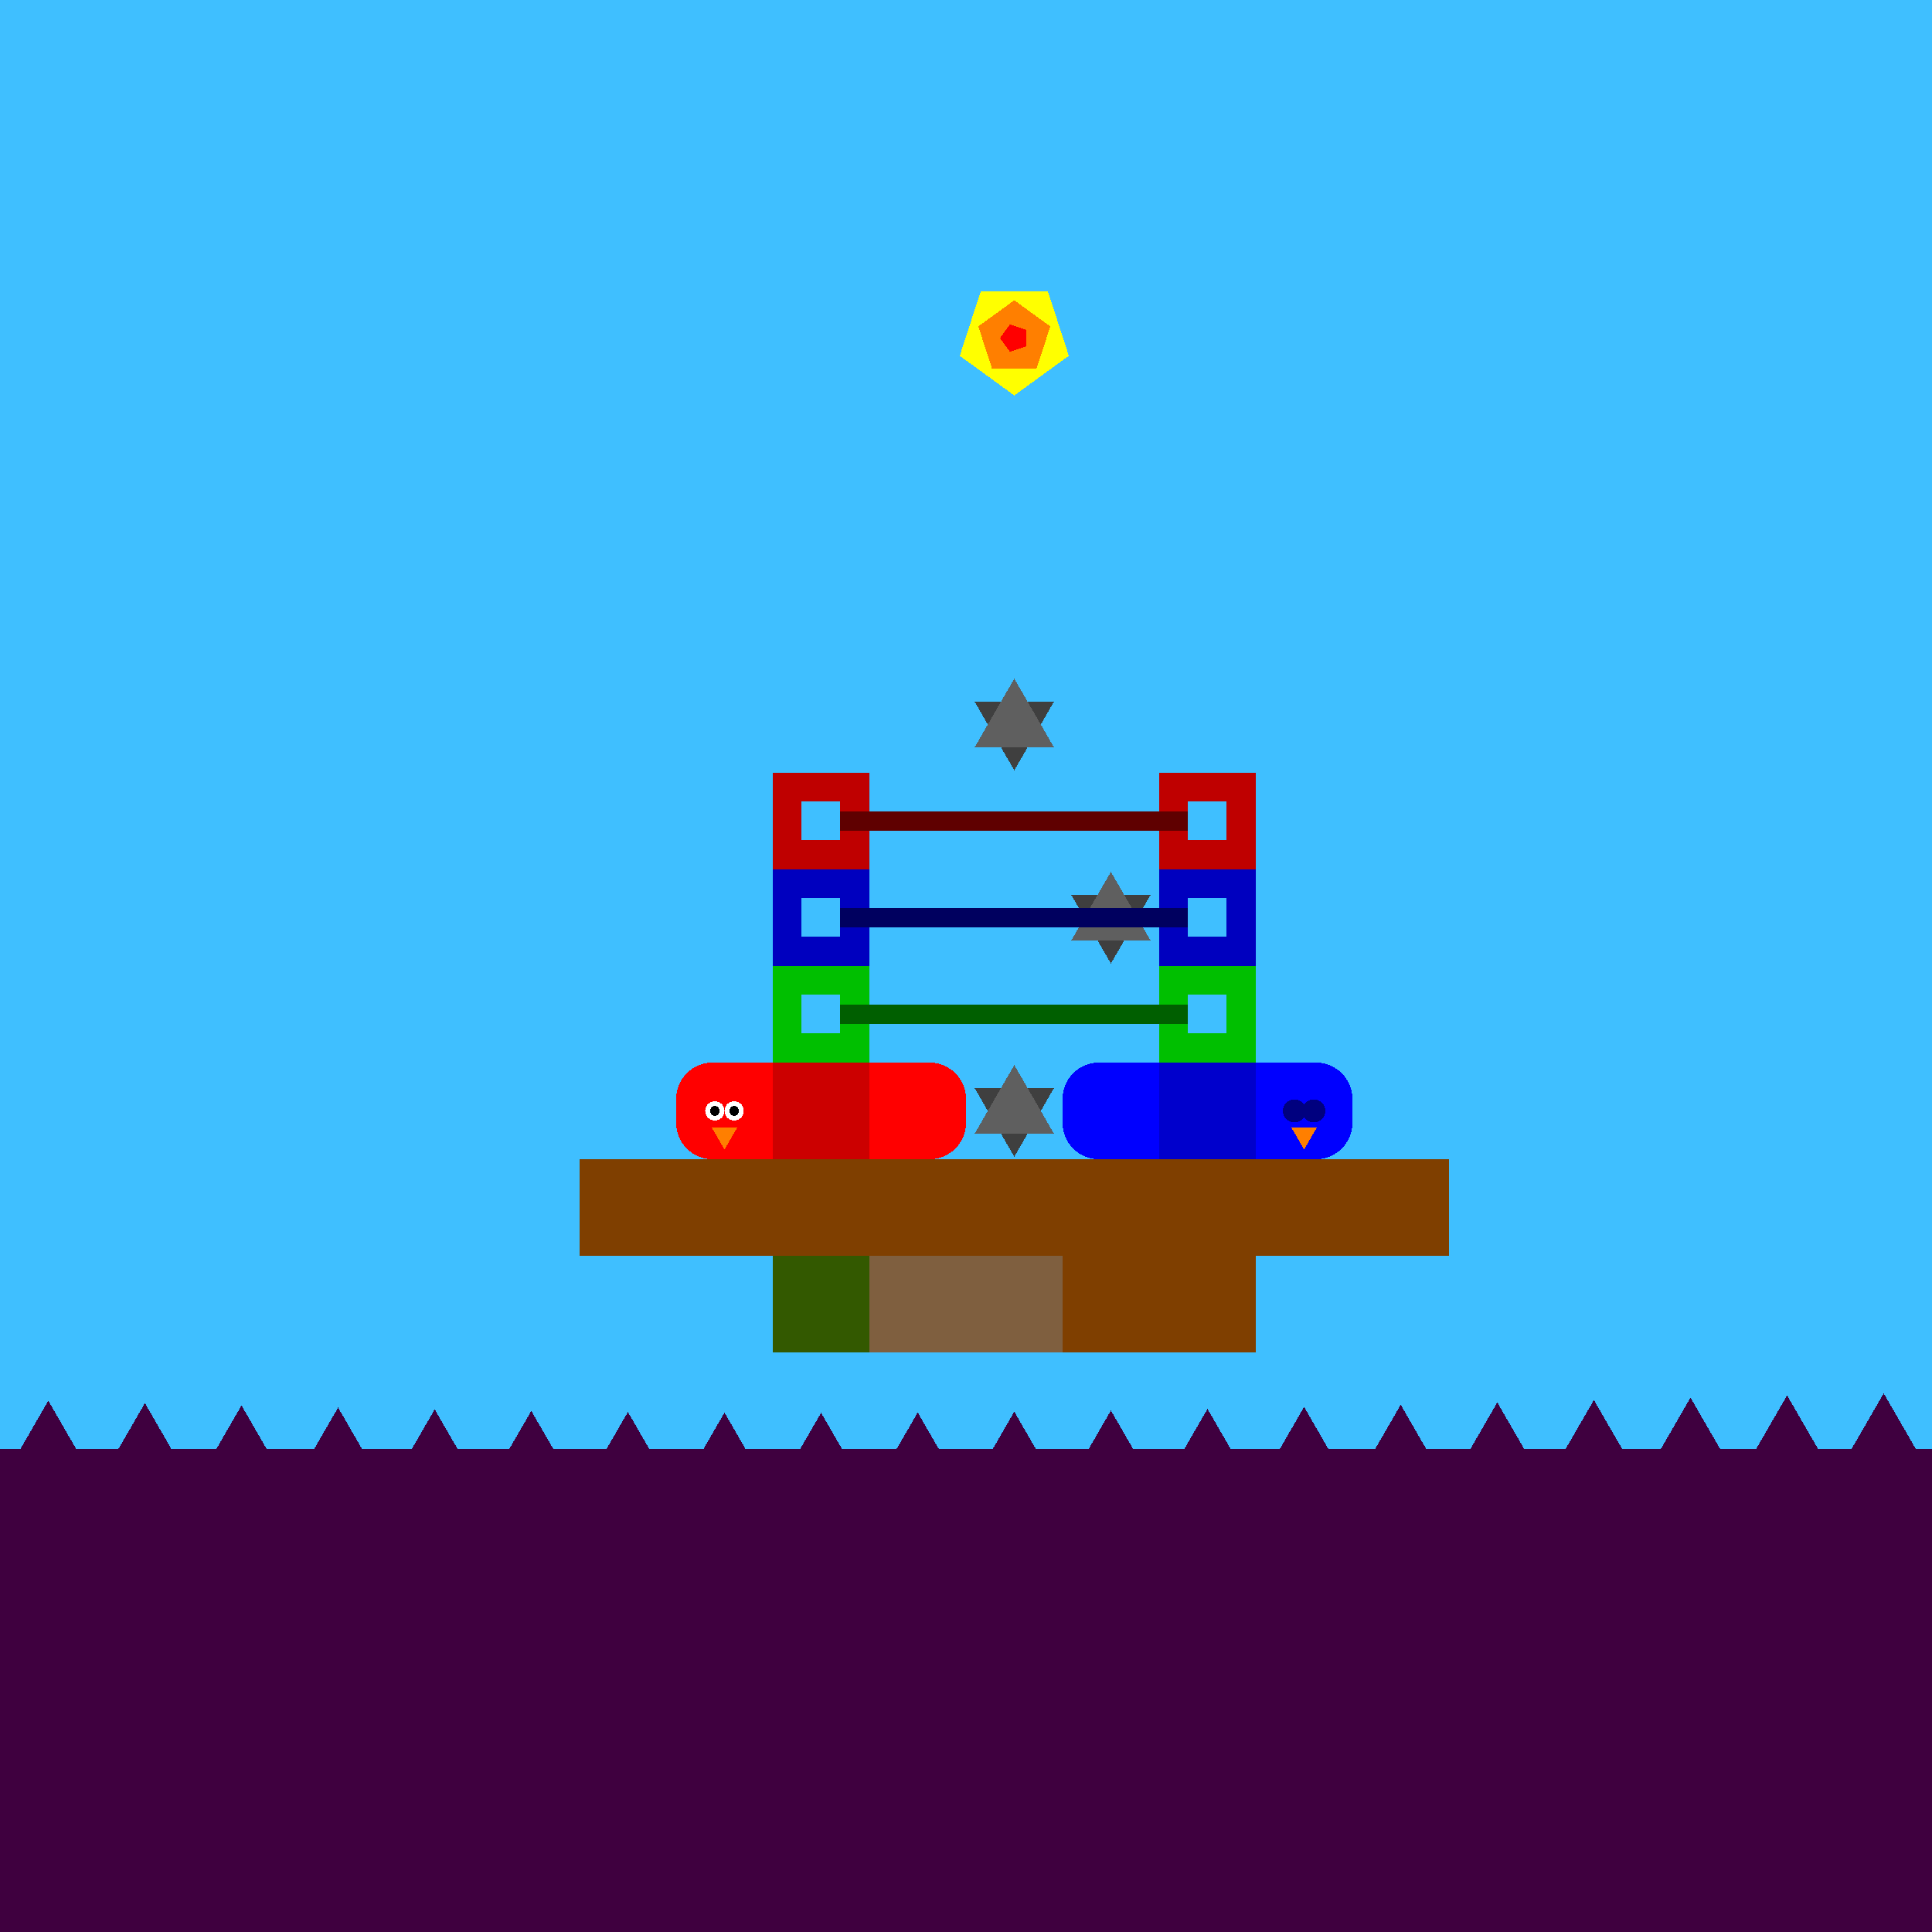<svg xmlns="http://www.w3.org/2000/svg" version="1.1" width = "400" height = "400" viewBox = "0 0 400 400"  shape-rendering="crispEdges">
<rect x="-20" y="-20" width="440" height="440" style="fill:rgb(63,191,255);" /><rect x="-20" y="300" width="440" height="120" style="fill:rgb(63,0,63);" /><g style="fill:rgb(127,63,0);">
 <rect x="120" y="240" width="20" height="20"/>
 <rect x="140" y="240" width="20" height="20"/>
 <rect x="160" y="240" width="20" height="20"/>
</g><rect x="160" y="260" width="20" height="20" style="fill:rgb(51,89,0);" /><rect x="180" y="240" width="20" height="20" style="fill:rgb(127,63,0);" /><rect x="180" y="260" width="20" height="20" style="fill:rgb(127,95,63);" /><polygon points="210,159.5 218.227,145.25 201.773,145.25 210,159.5 " style="fill:rgb(63,63,63)" /><polygon points="218.227,154.75 210,140.5 201.773,154.75 218.227,154.75 " style="fill:rgb(95,95,95)" /><polygon points="210,239.5 218.227,225.25 201.773,225.25 210,239.5 " style="fill:rgb(63,63,63)" /><polygon points="218.227,234.75 210,220.5 201.773,234.75 218.227,234.75 " style="fill:rgb(95,95,95)" /><rect x="200" y="240" width="20" height="20" style="fill:rgb(127,63,0);" /><rect x="200" y="260" width="20" height="20" style="fill:rgb(127,95,63);" /><polygon points="230,199.5 238.227,185.25 221.773,185.25 230,199.5 " style="fill:rgb(63,63,63)" /><polygon points="238.227,194.75 230,180.5 221.773,194.75 238.227,194.75 " style="fill:rgb(95,95,95)" /><g style="fill:rgb(127,63,0);">
 <rect x="220" y="240" width="20" height="20"/>
 <rect x="220" y="260" width="20" height="20"/>
 <rect x="240" y="240" width="20" height="20"/>
 <rect x="240" y="260" width="20" height="20"/>
 <rect x="260" y="240" width="20" height="20"/>
 <rect x="280" y="240" width="20" height="20"/>
</g><polygon points="-30,289.026 -38.66,304.026 -21.34,304.026 -30,289.026 " style="fill:rgb(63,0,63)" /><polygon points="-10,289.503 -18.66,304.503 -1.34,304.503 -10,289.503 " style="fill:rgb(63,0,63)" /><polygon points="10,290 1.34,305 18.66,305 10,290 " style="fill:rgb(63,0,63)" /><polygon points="30,290.497 21.34,305.497 38.66,305.497 30,290.497 " style="fill:rgb(63,0,63)" /><polygon points="50,290.974 41.34,305.974 58.66,305.974 50,290.974 " style="fill:rgb(63,0,63)" /><polygon points="70,291.412 61.34,306.412 78.66,306.412 70,291.412 " style="fill:rgb(63,0,63)" /><polygon points="90,291.793 81.34,306.793 98.66,306.793 90,291.793 " style="fill:rgb(63,0,63)" /><polygon points="110,292.104 101.34,307.104 118.66,307.104 110,292.104 " style="fill:rgb(63,0,63)" /><polygon points="130,292.33 121.34,307.33 138.66,307.33 130,292.33 " style="fill:rgb(63,0,63)" /><polygon points="150,292.464 141.34,307.464 158.66,307.464 150,292.464 " style="fill:rgb(63,0,63)" /><polygon points="170,292.499 161.34,307.499 178.66,307.499 170,292.499 " style="fill:rgb(63,0,63)" /><polygon points="190,292.435 181.34,307.435 198.66,307.435 190,292.435 " style="fill:rgb(63,0,63)" /><polygon points="210,292.273 201.34,307.273 218.66,307.273 210,292.273 " style="fill:rgb(63,0,63)" /><polygon points="230,292.021 221.34,307.021 238.66,307.021 230,292.021 " style="fill:rgb(63,0,63)" /><polygon points="250,291.689 241.34,306.689 258.66,306.689 250,291.689 " style="fill:rgb(63,0,63)" /><polygon points="270,291.289 261.34,306.289 278.66,306.289 270,291.289 " style="fill:rgb(63,0,63)" /><polygon points="290,290.837 281.34,305.837 298.66,305.837 290,290.837 " style="fill:rgb(63,0,63)" /><polygon points="310,290.353 301.34,305.353 318.66,305.353 310,290.353 " style="fill:rgb(63,0,63)" /><polygon points="330,289.854 321.34,304.854 338.66,304.854 330,289.854 " style="fill:rgb(63,0,63)" /><polygon points="350,289.361 341.34,304.361 358.66,304.361 350,289.361 " style="fill:rgb(63,0,63)" /><polygon points="370,288.894 361.34,303.894 378.66,303.894 370,288.894 " style="fill:rgb(63,0,63)" /><polygon points="390,288.47 381.34,303.47 398.66,303.47 390,288.47 " style="fill:rgb(63,0,63)" /><polygon points="410,288.108 401.34,303.108 418.66,303.108 410,288.108 " style="fill:rgb(63,0,63)" /><polygon points="430,287.821 421.34,302.821 438.66,302.821 430,287.821 " style="fill:rgb(63,0,63)" /><rect x="163" y="163" width="14" height="14" style="fill:none;stroke:rgb(191,0,0);stroke-width:6" /><rect x="243" y="163" width="14" height="14" style="fill:none;stroke:rgb(191,0,0);stroke-width:6" /><rect x="174" y="168" width="72" height="4" style="fill:rgb(95,0,0);" /><rect x="163" y="183" width="14" height="14" style="fill:none;stroke:rgb(0,0,191);stroke-width:6" /><rect x="243" y="183" width="14" height="14" style="fill:none;stroke:rgb(0,0,191);stroke-width:6" /><rect x="174" y="188" width="72" height="4" style="fill:rgb(0,0,95);" /><rect x="163" y="203" width="14" height="14" style="fill:none;stroke:rgb(0,191,0);stroke-width:6" /><rect x="243" y="203" width="14" height="14" style="fill:none;stroke:rgb(0,191,0);stroke-width:6" /><rect x="174" y="208" width="72" height="4" style="fill:rgb(0,95,0);" /><g style="fill:rgb(204,0,0);">
 <rect x="160" y="227.5" width="20" height="5"/>
 <rect x="167.5" y="220" width="5" height="20"/>
 <rect x="160" y="220" width="10" height="10"/>
 <rect x="160" y="230" width="10" height="10"/>
 <rect x="170" y="220" width="10" height="10"/>
 <rect x="170" y="230" width="10" height="10"/>
</g><g style="fill:rgb(255,0,0);">
 <rect x="180" y="227.5" width="20" height="5"/>
 <rect x="187.5" y="220" width="5" height="20"/>
 <rect x="180" y="220" width="10" height="10"/>
 <rect x="180" y="230" width="10" height="10"/>
</g><circle cx="192.5" cy="227.5" r="7.5" style="fill:rgb(255,0,0);stroke-width:1" /><circle cx="192.5" cy="232.5" r="7.5" style="fill:rgb(255,0,0);stroke-width:1" /><g style="fill:rgb(255,0,0);">
 <rect x="140" y="227.5" width="20" height="5"/>
 <rect x="147.5" y="220" width="5" height="20"/>
</g><circle cx="147.5" cy="227.5" r="7.5" style="fill:rgb(255,0,0);stroke-width:1" /><circle cx="147.5" cy="232.5" r="7.5" style="fill:rgb(255,0,0);stroke-width:1" /><g style="fill:rgb(255,0,0);">
 <rect x="150" y="220" width="10" height="10"/>
 <rect x="150" y="230" width="10" height="10"/>
</g><circle cx="152" cy="230" r="2" style="fill:rgb(255,255,255);stroke-width:1" /><circle cx="148" cy="230" r="2" style="fill:rgb(255,255,255);stroke-width:1" /><circle cx="152" cy="230" r="1" style="fill:rgb(0,0,0);stroke-width:1" /><circle cx="148" cy="230" r="1" style="fill:rgb(0,0,0);stroke-width:1" /><polygon points="147.402,233.5 150,238 152.598,233.5 147.402,233.5 " style="fill:rgb(255,127,0)" /><g style="fill:rgb(0,0,204);">
 <rect x="240" y="227.5" width="20" height="5"/>
 <rect x="247.5" y="220" width="5" height="20"/>
 <rect x="240" y="220" width="10" height="10"/>
 <rect x="240" y="230" width="10" height="10"/>
 <rect x="250" y="220" width="10" height="10"/>
 <rect x="250" y="230" width="10" height="10"/>
</g><g style="fill:rgb(0,0,255);">
 <rect x="220" y="227.5" width="20" height="5"/>
 <rect x="227.5" y="220" width="5" height="20"/>
</g><circle cx="227.5" cy="227.5" r="7.5" style="fill:rgb(0,0,255);stroke-width:1" /><circle cx="227.5" cy="232.5" r="7.5" style="fill:rgb(0,0,255);stroke-width:1" /><g style="fill:rgb(0,0,255);">
 <rect x="230" y="220" width="10" height="10"/>
 <rect x="230" y="230" width="10" height="10"/>
 <rect x="260" y="227.5" width="20" height="5"/>
 <rect x="267.5" y="220" width="5" height="20"/>
 <rect x="260" y="220" width="10" height="10"/>
 <rect x="260" y="230" width="10" height="10"/>
</g><circle cx="272.5" cy="227.5" r="7.5" style="fill:rgb(0,0,255);stroke-width:1" /><circle cx="272.5" cy="232.5" r="7.5" style="fill:rgb(0,0,255);stroke-width:1" /><circle cx="272" cy="230" r="2.4" style="fill:rgb(0,0,127);stroke-width:1" /><circle cx="268" cy="230" r="2.4" style="fill:rgb(0,0,127);stroke-width:1" /><polygon points="267.402,233.5 270,238 272.598,233.5 267.402,233.5 " style="fill:rgb(255,127,0)" /><polygon points="210,81.875 221.294,73.67 216.98,60.393 203.02,60.393 198.706,73.67 210,81.875 " style="fill:rgb(255,255,0)" /><polygon points="214.607,76.341 217.454,67.578 210,62.163 202.546,67.578 205.393,76.341 214.607,76.341 " style="fill:rgb(255,127,0)" /><polygon points="212.402,71.745 212.402,68.255 209.083,67.177 207.031,70 209.083,72.823 212.402,71.745 " style="fill:rgb(255,0,0)" />
</svg>